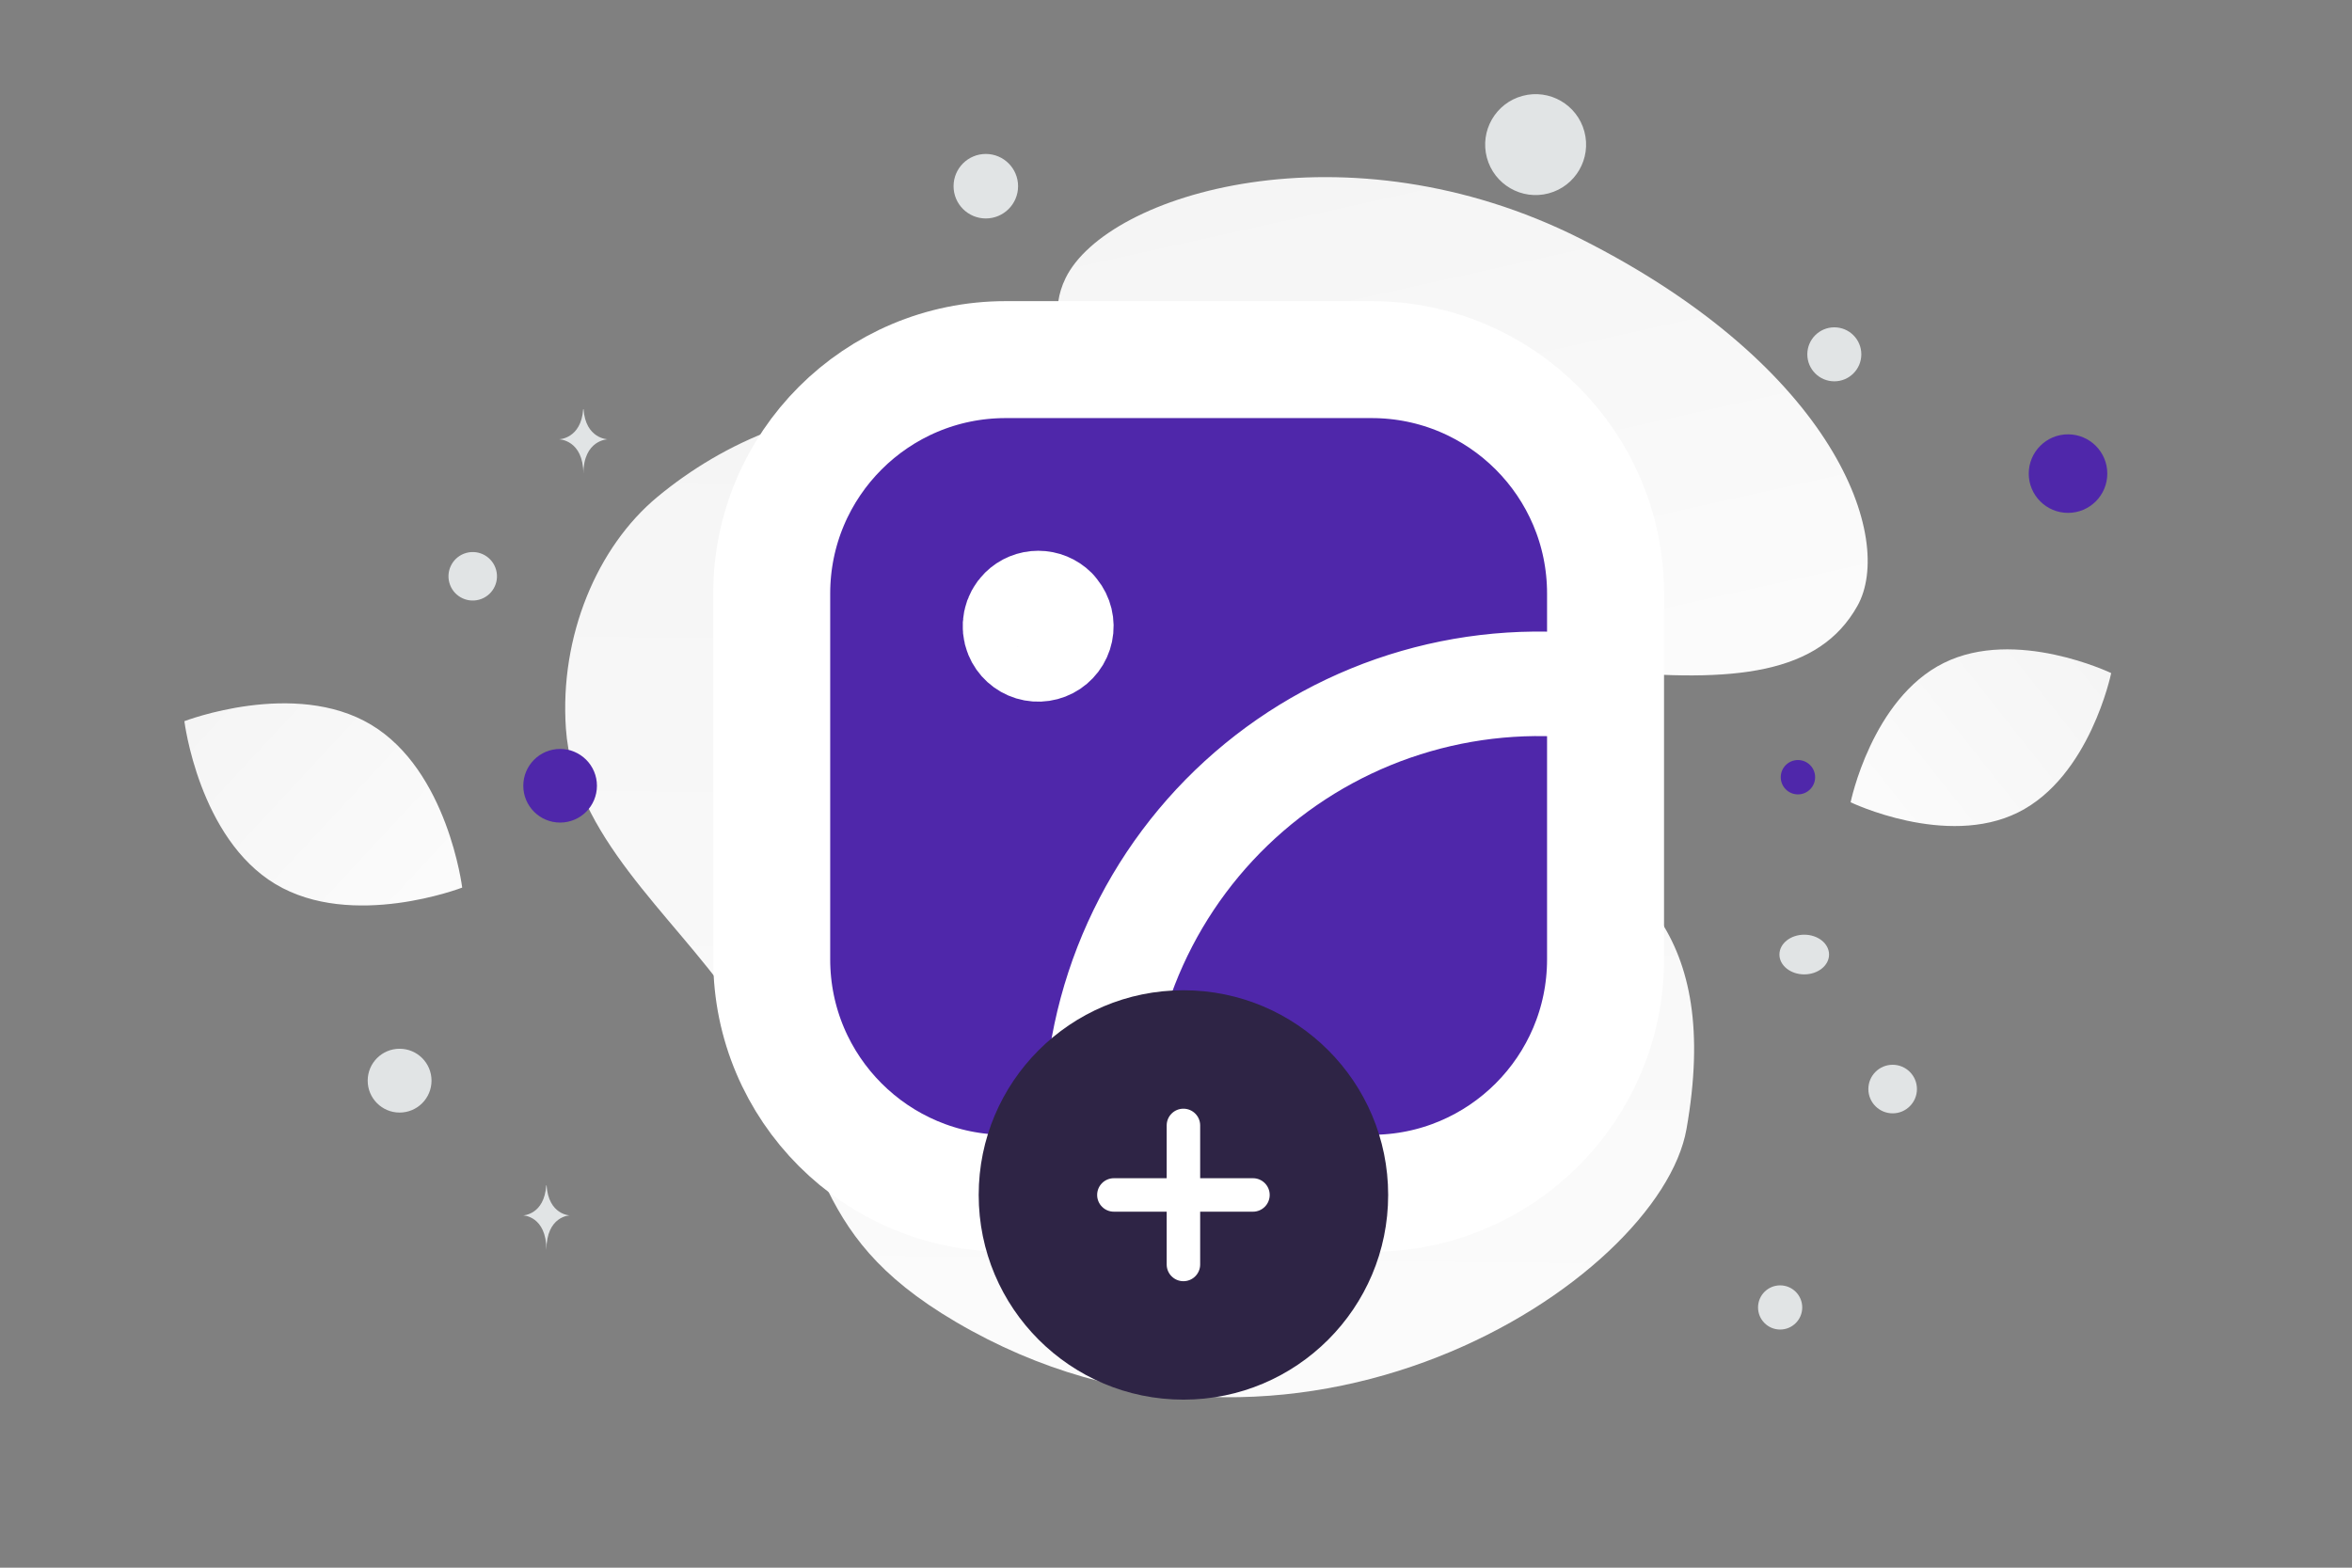 <svg width="900" height="600" viewBox="0 0 900 600" fill="none" xmlns="http://www.w3.org/2000/svg">
<rect x="0" y="0" width="900" height="600" fill="#808080" stroke="none"/>
<g clip-path="url(#clip0_1235_23971)">
<path d="M645.348 432.089C635.059 490.572 494.851 581.764 365.779 505.95C305.75 470.688 319.032 438.405 280.092 382.74C256.881 349.562 219.361 319.833 216.543 278.793C214.101 243.368 228.574 209.265 251.506 190.225C303.081 147.406 391.077 130.329 450.586 230.512C510.095 330.696 671.868 281.255 645.348 432.089Z" fill="url(#paint0_linear_1235_23971)"/>
<path d="M710.746 231.898C696.135 257.974 664.135 261.557 612.868 256.602C574.312 252.868 539.153 249.979 500.594 228.956C473.605 214.252 452.242 194.358 436.649 175.036C419.753 154.104 396.169 130.215 407.73 106.481C423.618 73.879 515.499 46.421 604.719 91.324C702.727 140.665 725.039 206.412 710.746 231.898Z" fill="url(#paint1_linear_1235_23971)"/>
<path d="M772.206 310.955C744.68 324.609 708.146 307.052 708.146 307.052C708.146 307.052 716.266 267.365 743.806 253.73C771.332 240.076 807.851 257.613 807.851 257.613C807.851 257.613 799.732 297.301 772.206 310.955Z" fill="url(#paint2_linear_1235_23971)"/>
<path d="M105.407 338.377C134.754 355.966 176.858 339.707 176.858 339.707C176.858 339.707 171.353 294.936 141.988 277.367C112.641 259.778 70.555 276.018 70.555 276.018C70.555 276.018 76.06 320.788 105.407 338.377Z" fill="url(#paint3_linear_1235_23971)"/>
<path d="M791.336 166.233C783.035 166.233 776.306 172.962 776.306 181.263C776.306 189.564 783.035 196.293 791.336 196.293C799.637 196.293 806.366 189.564 806.366 181.263C806.366 172.962 799.637 166.233 791.336 166.233Z" fill="#4F27AA"/>
<path d="M331.827 213.742C324.994 213.742 319.454 219.282 319.454 226.115C319.454 232.949 324.994 238.488 331.827 238.488C338.661 238.488 344.2 232.949 344.2 226.115C344.2 219.282 338.661 213.742 331.827 213.742Z" fill="#4F27AA"/>
<path d="M214.332 314.823C206.55 314.823 200.242 308.514 200.242 300.733C200.242 292.951 206.55 286.643 214.332 286.643C222.114 286.643 228.422 292.951 228.422 300.733C228.422 308.514 222.114 314.823 214.332 314.823Z" fill="#4F27AA"/>
<path d="M687.988 304.037C684.357 304.037 681.413 301.093 681.413 297.462C681.413 293.83 684.357 290.887 687.988 290.887C691.619 290.887 694.563 293.83 694.563 297.462C694.563 301.093 691.619 304.037 687.988 304.037Z" fill="#4F27AA"/>
<path d="M681.175 508.853C676.506 508.853 672.721 505.068 672.721 500.399C672.721 495.73 676.506 491.945 681.175 491.945C685.844 491.945 689.629 495.73 689.629 500.399C689.629 505.068 685.844 508.853 681.175 508.853Z" fill="#E1E4E5"/>
<path d="M152.911 425.811C146.167 425.811 140.699 420.343 140.699 413.599C140.699 406.854 146.167 401.387 152.911 401.387C159.656 401.387 165.123 406.854 165.123 413.599C165.123 420.343 159.656 425.811 152.911 425.811Z" fill="#E1E4E5"/>
<path d="M724.228 426.108C719.095 426.108 714.934 421.946 714.934 416.814C714.934 411.681 719.095 407.52 724.228 407.52C729.361 407.52 733.522 411.681 733.522 416.814C733.522 421.946 729.361 426.108 724.228 426.108Z" fill="#E1E4E5"/>
<path d="M701.908 145.943C696.201 145.943 691.575 141.317 691.575 135.61C691.575 129.904 696.201 125.277 701.908 125.277C707.615 125.277 712.241 129.904 712.241 135.61C712.241 141.317 707.615 145.943 701.908 145.943Z" fill="#E1E4E5"/>
<path d="M189.855 218.162C191.181 223.112 188.243 228.2 183.293 229.526C178.343 230.852 173.255 227.915 171.929 222.965C170.603 218.015 173.54 212.927 178.49 211.6C183.44 210.274 188.528 213.212 189.855 218.162Z" fill="#E1E4E5"/>
<path d="M377.226 83.608C370.408 83.608 364.882 78.081 364.882 71.264C364.882 64.447 370.408 58.92 377.226 58.92C384.043 58.92 389.57 64.447 389.57 71.264C389.57 78.081 384.043 83.608 377.226 83.608Z" fill="#E1E4E5"/>
<path d="M690.4 372.926C685.156 372.926 680.905 369.526 680.905 365.33C680.905 361.135 685.156 357.734 690.4 357.734C695.644 357.734 699.895 361.135 699.895 365.33C699.895 369.526 695.644 372.926 690.4 372.926Z" fill="#E1E4E5"/>
<path d="M606.267 50.348C609.028 60.65 602.914 71.239 592.612 73.999C582.311 76.76 571.722 70.646 568.961 60.344C566.201 50.043 572.315 39.454 582.616 36.693C592.918 33.933 603.507 40.047 606.267 50.348Z" fill="#E1E4E5"/>
<path d="M223.161 156.604H223.296C224.097 167.953 232.537 168.128 232.537 168.128C232.537 168.128 223.23 168.31 223.23 181.423C223.23 168.31 213.923 168.128 213.923 168.128C213.923 168.128 222.36 167.953 223.161 156.604ZM209.021 453.678H209.15C209.92 464.993 218.023 465.168 218.023 465.168C218.023 465.168 209.087 465.349 209.087 478.424C209.087 465.349 200.151 465.168 200.151 465.168C200.151 465.168 208.252 464.993 209.021 453.678Z" fill="#E1E4E5"/>
<path d="M524.842 137.633H384.823C335.38 137.633 295.298 177.715 295.298 227.158V367.177C295.298 416.62 335.38 456.702 384.823 456.702H524.842C574.285 456.702 614.367 416.62 614.367 367.177V227.158C614.367 177.715 574.285 137.633 524.842 137.633Z" fill="#4F27AA" stroke="white" stroke-width="44.762" stroke-linecap="round" stroke-linejoin="round"/>
<path d="M403.496 233.375C404.431 234.3 405.148 235.421 405.596 236.656C406.045 237.892 406.213 239.212 406.088 240.521C405.964 241.829 405.55 243.094 404.877 244.223C404.204 245.352 403.288 246.318 402.196 247.05C401.104 247.782 399.863 248.261 398.563 248.455C397.262 248.648 395.935 248.55 394.678 248.168C393.42 247.785 392.263 247.128 391.29 246.243C390.318 245.359 389.554 244.269 389.054 243.053C388.386 241.427 388.216 239.639 388.566 237.915C388.916 236.192 389.77 234.612 391.02 233.375C392.688 231.721 394.941 230.793 397.29 230.793C399.639 230.793 401.893 231.721 403.56 233.375M614.369 263.668C590.139 259.96 565.392 261.555 541.838 268.343C518.284 275.132 496.484 286.953 477.944 302.989C459.405 319.026 444.568 338.896 434.458 361.227C424.347 383.557 419.205 407.816 419.385 432.328C419.435 440.491 420.086 448.638 421.332 456.705" stroke="white" stroke-width="40" stroke-linecap="round" stroke-linejoin="round"/>
<path d="M452.842 535.686C496.11 535.686 531.185 500.611 531.185 457.343C531.185 414.075 496.11 379 452.842 379C409.574 379 374.499 414.075 374.499 457.343C374.499 500.611 409.574 535.686 452.842 535.686Z" fill="#2E2445"/>
<path d="M452.842 424.33H452.841C449.304 424.33 446.436 427.198 446.436 430.735V483.95C446.436 487.487 449.304 490.355 452.841 490.355H452.842C456.379 490.355 459.247 487.487 459.247 483.95V430.735C459.247 427.198 456.379 424.33 452.842 424.33Z" fill="white"/>
<path d="M485.854 457.344V457.342C485.854 453.805 482.986 450.938 479.449 450.938H426.234C422.697 450.938 419.829 453.805 419.829 457.342V457.344C419.829 460.881 422.697 463.749 426.234 463.749H479.449C482.986 463.749 485.854 460.881 485.854 457.344Z" fill="white"/>
</g>
<defs>
<linearGradient id="paint0_linear_1235_23971" x1="429.931" y1="746.91" x2="440.198" y2="-255.093" gradientUnits="userSpaceOnUse">
<stop stop-color="white"/>
<stop offset="1" stop-color="#EEEEEE"/>
</linearGradient>
<linearGradient id="paint1_linear_1235_23971" x1="612.315" y1="400.899" x2="482.082" y2="-184.314" gradientUnits="userSpaceOnUse">
<stop stop-color="white"/>
<stop offset="1" stop-color="#EEEEEE"/>
</linearGradient>
<linearGradient id="paint2_linear_1235_23971" x1="666.504" y1="353.546" x2="893.538" y2="173.962" gradientUnits="userSpaceOnUse">
<stop stop-color="white"/>
<stop offset="1" stop-color="#EEEEEE"/>
</linearGradient>
<linearGradient id="paint3_linear_1235_23971" x1="218.973" y1="394.995" x2="-17.165" y2="175.592" gradientUnits="userSpaceOnUse">
<stop stop-color="white"/>
<stop offset="1" stop-color="#EEEEEE"/>
</linearGradient>
<clipPath id="clip0_1235_23971">
<rect width="900" height="600" fill="white"/>
</clipPath>
</defs>
</svg>
